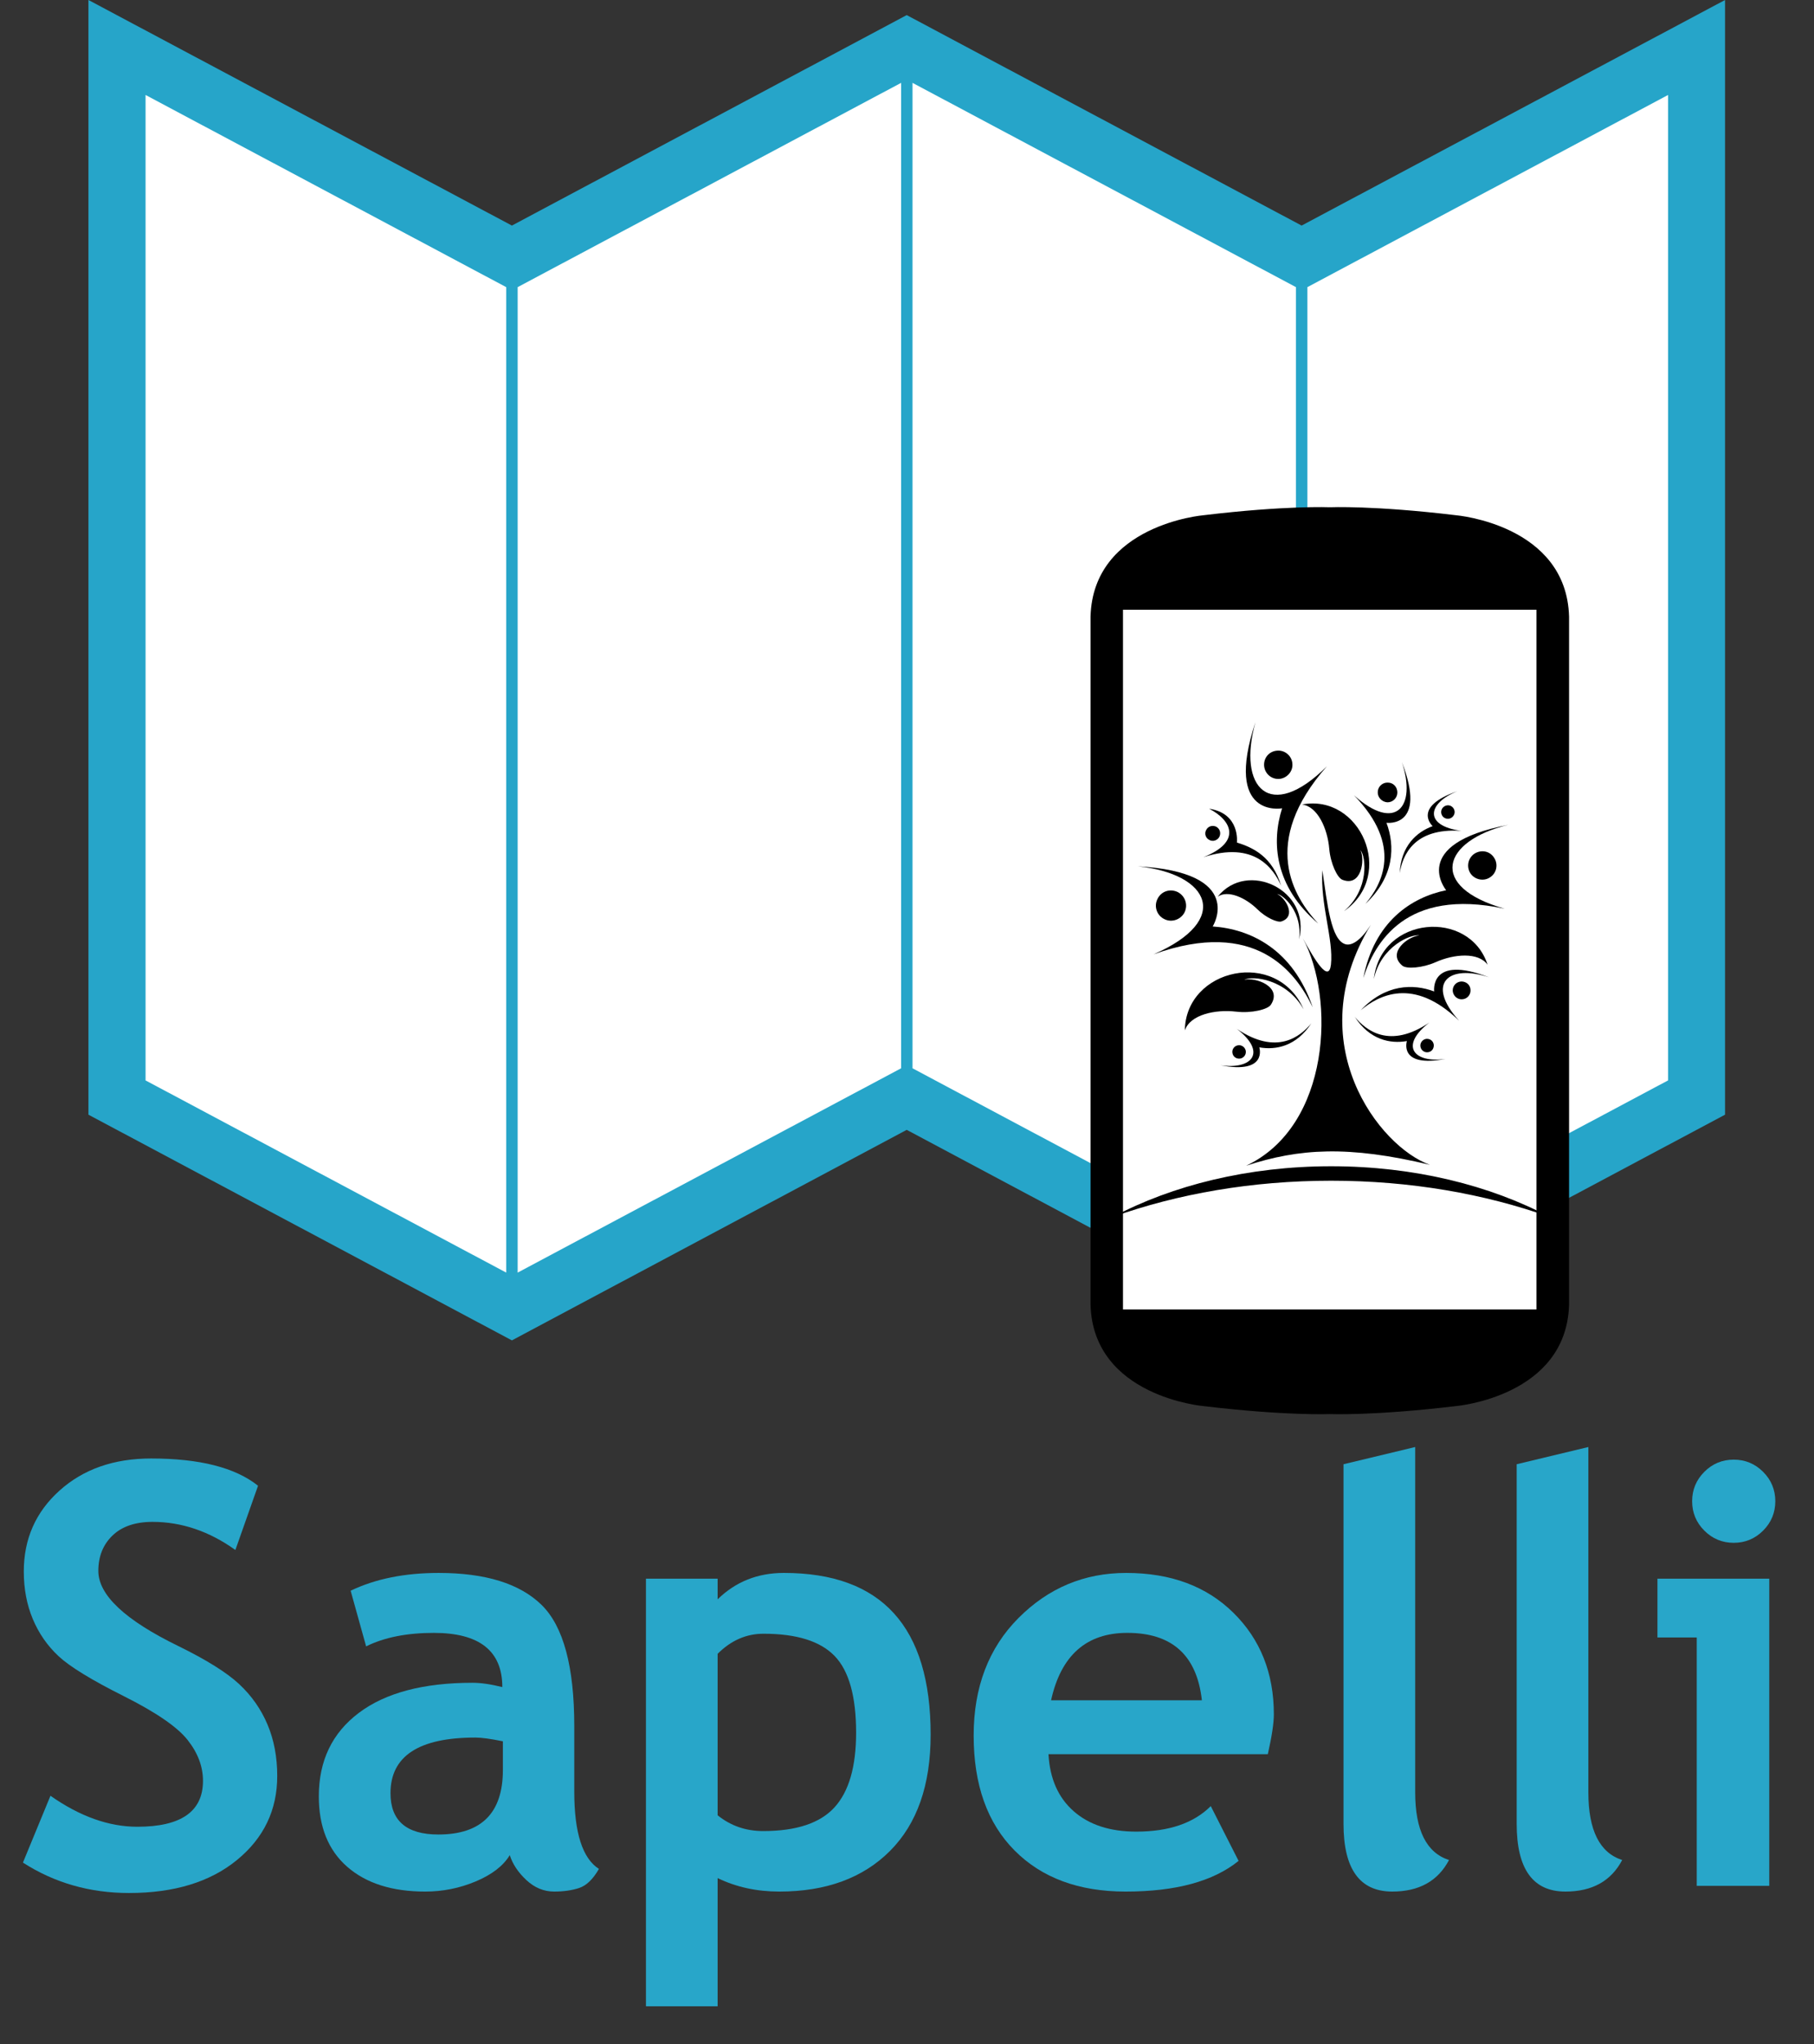 <?xml version="1.0" encoding="utf-8"?>
<!-- Generator: Adobe Illustrator 16.0.3, SVG Export Plug-In . SVG Version: 6.00 Build 0)  -->
<!DOCTYPE svg PUBLIC "-//W3C//DTD SVG 1.1//EN" "http://www.w3.org/Graphics/SVG/1.1/DTD/svg11.dtd">
<svg version="1.1" id="Layer_1" xmlns="http://www.w3.org/2000/svg" xmlns:xlink="http://www.w3.org/1999/xlink" x="0px" y="0px"
	 width="500px" height="563.243px" viewBox="0 0 500 563.243" enable-background="new 0 0 500 563.243" xml:space="preserve">
<rect x="0" y="0" width="500" height="563.243" fill="#333333" stroke="none"/>
<g>
	<polygon fill="#FFFFFF" points="358.766,71.05 249.923,13.079 141.095,71.05 32.254,13.079 32.254,302.437 141.095,360.392 
		249.923,302.437 358.766,360.392 467.643,302.437 467.643,13.079 	"/>
	<path fill="#26A5C9" d="M358.766,62.152L249.923,4.16L141.095,62.152L24.377,0v307.14l116.718,62.186l108.828-58.006
		l108.843,58.006l116.712-62.186V0L358.766,62.152z M142.684,79.119l105.691-56.288v271.524l-105.691,56.294V79.119z M251.52,22.831
		l105.693,56.288v271.531L251.52,294.355V22.831z M40.121,26.169l99.407,52.949v271.531l-99.407-52.954V26.169z M459.774,297.695
		l-99.417,52.954V79.119l99.417-52.949V297.695z"/>
</g>
<g>
	<path fill="#28A6C9" d="M6.322,513.219l7.586-18.413c8.112,5.69,16.094,8.535,23.945,8.535c12.064,0,18.097-4.214,18.097-12.645
		c0-3.951-1.422-7.717-4.268-11.301c-2.845-3.582-8.707-7.599-17.583-12.051c-8.878-4.452-14.857-8.113-17.939-10.985
		c-3.082-2.871-5.453-6.282-7.113-10.234c-1.659-3.951-2.489-8.324-2.489-13.118c0-8.956,3.28-16.384,9.839-22.286
		c6.559-5.899,14.976-8.851,25.249-8.851c13.381,0,23.207,2.503,29.477,7.507l-6.243,17.702c-7.219-5.163-14.831-7.744-22.839-7.744
		c-4.742,0-8.416,1.252-11.024,3.753c-2.608,2.503-3.912,5.757-3.912,9.76c0,6.638,7.35,13.541,22.048,20.705
		c7.745,3.793,13.329,7.284,16.754,10.471c3.424,3.188,6.032,6.903,7.823,11.143c1.791,4.241,2.687,8.969,2.687,14.185
		c0,9.378-3.702,17.097-11.103,23.155c-7.403,6.059-17.32,9.088-29.753,9.088C24.761,521.596,15.015,518.804,6.322,513.219z"/>
	<path fill="#28A6C9" d="M140.509,511.165c-1.792,2.951-4.914,5.362-9.365,7.231c-4.453,1.87-9.102,2.806-13.948,2.806
		c-9.115,0-16.279-2.278-21.495-6.836c-5.216-4.556-7.824-11.024-7.824-19.401c0-9.799,3.675-17.465,11.024-22.997
		c7.349-5.532,17.793-8.298,31.334-8.298c2.317,0,5.058,0.395,8.219,1.186c0-9.958-6.296-14.936-18.888-14.936
		c-7.428,0-13.646,1.238-18.65,3.714l-4.268-15.331c6.796-3.266,14.883-4.9,24.261-4.9c12.907,0,22.364,2.938,28.37,8.812
		c6.006,5.875,9.009,17.004,9.009,33.389V493.7c0,11.274,2.265,18.361,6.796,21.258c-1.634,2.845-3.451,4.597-5.453,5.255
		c-2.003,0.658-4.294,0.988-6.875,0.988c-2.845,0-5.401-1.055-7.666-3.161C142.827,515.934,141.299,513.642,140.509,511.165z
		 M138.612,479.792c-3.372-0.684-5.901-1.027-7.586-1.027c-15.595,0-23.392,5.111-23.392,15.331c0,7.586,4.398,11.38,13.197,11.38
		c11.854,0,17.781-5.927,17.781-17.781V479.792z"/>
	<path fill="#28A6C9" d="M197.803,517.487v35.325h-19.757V434.983h19.757v5.69c4.951-4.847,11.037-7.271,18.255-7.271
		c26.974,0,40.461,14.857,40.461,44.571c0,13.857-3.728,24.525-11.182,32.006c-7.456,7.481-17.636,11.222-30.543,11.222
		C208.577,521.201,202.913,519.962,197.803,517.487z M197.803,455.688v44.492c3.582,2.898,7.771,4.346,12.565,4.346
		c9.114,0,15.66-2.173,19.638-6.52c3.978-4.346,5.967-11.208,5.967-20.586c0-10.009-1.976-17.056-5.927-21.139
		c-3.951-4.083-10.484-6.125-19.599-6.125C205.706,450.156,201.49,452.001,197.803,455.688z"/>
	<path fill="#28A6C9" d="M349.455,483.348H289c0.368,6.744,2.687,11.986,6.954,15.726c4.268,3.741,10.009,5.611,17.228,5.611
		c9.009,0,15.857-2.344,20.547-7.033l7.666,15.094c-6.955,5.638-17.334,8.456-31.137,8.456c-12.908,0-23.115-3.78-30.623-11.34
		c-7.507-7.56-11.261-18.109-11.261-31.65c0-13.329,4.122-24.129,12.368-32.401c8.245-8.271,18.137-12.407,29.674-12.407
		c12.275,0,22.127,3.663,29.556,10.985c7.428,7.323,11.143,16.648,11.143,27.975C351.114,474.787,350.561,478.448,349.455,483.348z
		 M289.71,468.491h41.568c-1.371-12.38-8.218-18.571-20.546-18.571C299.457,449.919,292.449,456.111,289.71,468.491z"/>
	<path fill="#28A6C9" d="M370.318,403.452l19.756-4.742v95.147c0,10.432,3.108,16.649,9.325,18.65
		c-3.056,5.796-8.272,8.693-15.647,8.693c-8.957,0-13.434-6.216-13.434-18.65V403.452z"/>
	<path fill="#28A6C9" d="M418.05,403.452l19.756-4.742v95.147c0,10.432,3.108,16.649,9.325,18.65
		c-3.056,5.796-8.272,8.693-15.647,8.693c-8.957,0-13.434-6.216-13.434-18.65V403.452z"/>
	<path fill="#28A6C9" d="M467.678,519.621v-68.437h-10.827v-16.2h30.82v84.637H467.678z M477.873,402.188
		c3.161,0,5.86,1.12,8.1,3.358c2.239,2.24,3.359,4.939,3.359,8.101s-1.12,5.861-3.359,8.1c-2.24,2.24-4.939,3.358-8.1,3.358
		s-5.861-1.119-8.1-3.358c-2.24-2.239-3.359-4.939-3.359-8.1s1.119-5.86,3.359-8.101
		C472.011,403.308,474.711,402.188,477.873,402.188z"/>
</g>
<g>
	<path d="M366.542,389.633c0,0,12.116,0.511,34.816-2.208c0,0,30.401-2.6,31.129-27.913V169.878
		c-0.728-25.339-31.129-27.905-31.129-27.905c-22.7-2.734-34.816-2.207-34.816-2.207s-12.163-0.527-34.861,2.207
		c0,0-30.372,2.566-31.095,27.905v189.634c0.723,25.313,31.095,27.913,31.095,27.913
		C354.379,390.144,366.542,389.633,366.542,389.633z"/>
	<rect x="309.532" y="168.01" fill="#FFFFFF" width="113.967" height="192.786"/>
	<g>
		<g>
			<path d="M334.259,255.278c0,0,9.33-14.902-20.644-16.577c19.887,2.062,26.005,14.829,4.35,24.25
				c28.102-10.114,39.256,4.964,43.857,14.608C356.379,261.559,344.669,255.977,334.259,255.278z"/>
			<path d="M319.02,247.734c1.006-2.131,3.418-2.949,5.56-1.958c2.018,1.021,2.936,3.413,1.952,5.547
				c-0.98,2.026-3.518,2.964-5.554,1.948C318.854,252.275,318.016,249.756,319.02,247.734L319.02,247.734z"/>
		</g>
		<g>
			<path d="M353.387,222.72c0,0-16.208,3.018-7.344-23.728c-5.054,18.062,3.968,27.817,19.685,12.165
				c-18.54,21.038-9.206,35.969-2.378,43.316C351.257,244.214,350.429,232.075,353.387,222.72z"/>
			<path d="M352.047,206.828c-2.217,0.155-3.764,1.971-3.615,4.18c0.177,2.129,1.968,3.758,4.185,3.613
				c2.086-0.177,3.791-2.042,3.61-4.164C356.093,208.253,354.143,206.65,352.047,206.828L352.047,206.828z"/>
		</g>
		<g>
			<path d="M398.612,245.293c0,0-10.553-12.7,17.103-18.014c-18.21,4.413-22.29,17.066-0.965,23.111
				c-27.418-5.894-35.915,9.541-38.967,19.082C378.812,253.916,389.023,247.256,398.612,245.293z"/>
			<path d="M411.82,236.335c-1.194-1.863-3.53-2.302-5.42-1.111c-1.743,1.191-2.284,3.552-1.101,5.42
				c1.187,1.758,3.662,2.283,5.414,1.089C412.569,240.552,413.001,238.081,411.82,236.335L411.82,236.335z"/>
		</g>
		<g>
			<path d="M382.158,226.709c0,0,11.335,1.509,4.247-16.726c4.121,12.371-1.77,19.436-13.222,9.128
				c13.613,13.95,7.663,24.611,3.178,29.932C384.396,241.519,384.547,233.086,382.158,226.709z"/>
			<path d="M382.512,215.631c1.55,0.008,2.667,1.229,2.648,2.782c-0.034,1.465-1.226,2.661-2.734,2.656
				c-1.465-0.073-2.72-1.323-2.671-2.786C379.754,216.772,381.047,215.579,382.512,215.631L382.512,215.631z"/>
		</g>
		<g>
			<path d="M340.931,232.148c0,0,0.981-8.021-7.654-9.312c6.05,3.105,9.243,9.048-1.596,13.364
				c14.042-4.565,19.298,3.054,21.448,7.866C350.697,236.086,345.56,233.594,340.931,232.148z"/>
			<path d="M332.457,228.701c0.527-1.055,1.733-1.405,2.788-0.906c0.972,0.535,1.377,1.731,0.851,2.786
				c-0.511,0.977-1.76,1.396-2.733,0.872C332.301,230.955,331.922,229.678,332.457,228.701L332.457,228.701z"/>
		</g>
		<g>
			<path d="M347.106,288.585c0,0,2.417,7.459-10.719,4.941c8.838,1.249,12.866-3.61,4.515-10.036
				c11.039,7.441,17.511,2.129,20.554-1.543C357.355,288.262,351.698,289.409,347.106,288.585z"/>
			<path d="M339.715,290.225c0.211,1.033,1.169,1.626,2.21,1.436c0.977-0.215,1.635-1.143,1.438-2.188
				c-0.23-0.977-1.207-1.655-2.188-1.44C340.131,288.223,339.494,289.238,339.715,290.225L339.715,290.225z"/>
		</g>
		<g>
			<path d="M387.792,286.855c0,0-2.427,7.437,10.704,4.918c-8.822,1.253-12.866-3.604-4.5-10.024
				c-11.054,7.43-17.524,2.113-20.564-1.549C377.534,286.509,383.173,287.661,387.792,286.855z"/>
			<path d="M395.161,288.467c-0.203,1.045-1.151,1.636-2.193,1.445c-0.981-0.215-1.628-1.147-1.44-2.192
				c0.216-0.986,1.206-1.655,2.188-1.44C394.762,286.47,395.379,287.485,395.161,288.467L395.161,288.467z"/>
		</g>
		<g>
			<path d="M394.889,227.632c0,0-5.857-5.227,6.8-9.622c-8.264,3.328-9.32,9.536,1.12,10.925
				c-13.291-0.901-16.218,6.92-17.002,11.627C386.151,233.062,390.497,229.236,394.889,227.632z"/>
			<path d="M400.483,222.524c-0.709-0.804-1.847-0.837-2.646-0.138c-0.728,0.67-0.824,1.798-0.14,2.604
				c0.662,0.747,1.863,0.841,2.605,0.148C401.104,224.453,401.152,223.267,400.483,222.524L400.483,222.524z"/>
		</g>
		<g>
			<path d="M395.304,273.184c0,0-1.374-10.288,15.145-3.894c-11.172-3.713-17.598,1.633-8.263,11.978
				c-12.65-12.302-22.307-6.926-27.128-2.903C381.879,271.133,389.52,271.006,395.304,273.184z"/>
			<path d="M405.327,272.827c-0.005-1.377-1.134-2.402-2.518-2.393c-1.309,0.054-2.407,1.09-2.393,2.52
				c0.052,1.294,1.158,2.446,2.508,2.393C404.308,275.342,405.389,274.167,405.327,272.827L405.327,272.827z"/>
		</g>
		<path d="M364.493,239.772c-0.617,9.5,3.111,19.027,2.361,26.024c-0.613,5.137-4.372-1.136-7.751-7.253
			c8.9,16.371,7.751,51.653-15.63,62.659c14.634-4.778,28.153-5.635,50.667-0.249c-13.896-4.883-36.142-33.529-16.281-66.157
			c-2.618,4.116-5.13,5.879-6.993,5.381C366.854,259.032,365.859,249.165,364.493,239.772L364.493,239.772z"/>
		<path d="M366.91,325.332c21.81,0,42.305,3.61,60.159,9.966c-16.366-8.706-37.305-13.95-60.159-13.95
			c-22.804,0-43.781,5.244-60.134,13.95C324.613,328.942,345.111,325.332,366.91,325.332z"/>
		<path d="M374.986,234.248c1.548,1.829,2.49,10.757-4.506,16.807l0,0c14.386-10.077,4.363-32.456-11.598-29.382
			c4.277,0.503,7.046,6.643,7.506,12.216c0.346,3.993,2.188,7.948,3.596,8.514C375.226,244.497,376.308,236.953,374.986,234.248"/>
		<path d="M352.013,246.328c1.866,0.266,7.129,5.225,6.036,12.549l0,0c3.49-13.604-14.283-22.017-22.408-11.813
			c2.888-1.94,7.766,0.357,10.935,3.479c2.317,2.289,5.51,3.719,6.621,3.353C357.529,252.443,354.22,247.285,352.013,246.328"/>
		<path d="M342.951,269.976c2.187-1.191,11.624-0.303,16.376,8.141l0,0c-7.357-16.876-32.526-11.273-32.744,5.809
			c1.438-4.351,8.369-5.859,14.165-5.176c4.214,0.498,8.69-0.61,9.532-1.885C353.585,271.87,346.03,269.18,342.951,269.976"/>
		<path d="M391.249,257.759c-2.327-0.469-10.627,2.993-12.576,12.016l0,0c1.904-17.421,26.357-19.408,31.355-3.954
			c-2.517-3.535-9.253-2.979-14.326-0.698c-3.682,1.626-8.025,1.904-9.16,0.962C382.147,262.456,388.261,257.897,391.249,257.759"/>
	</g>
</g>
</svg>
